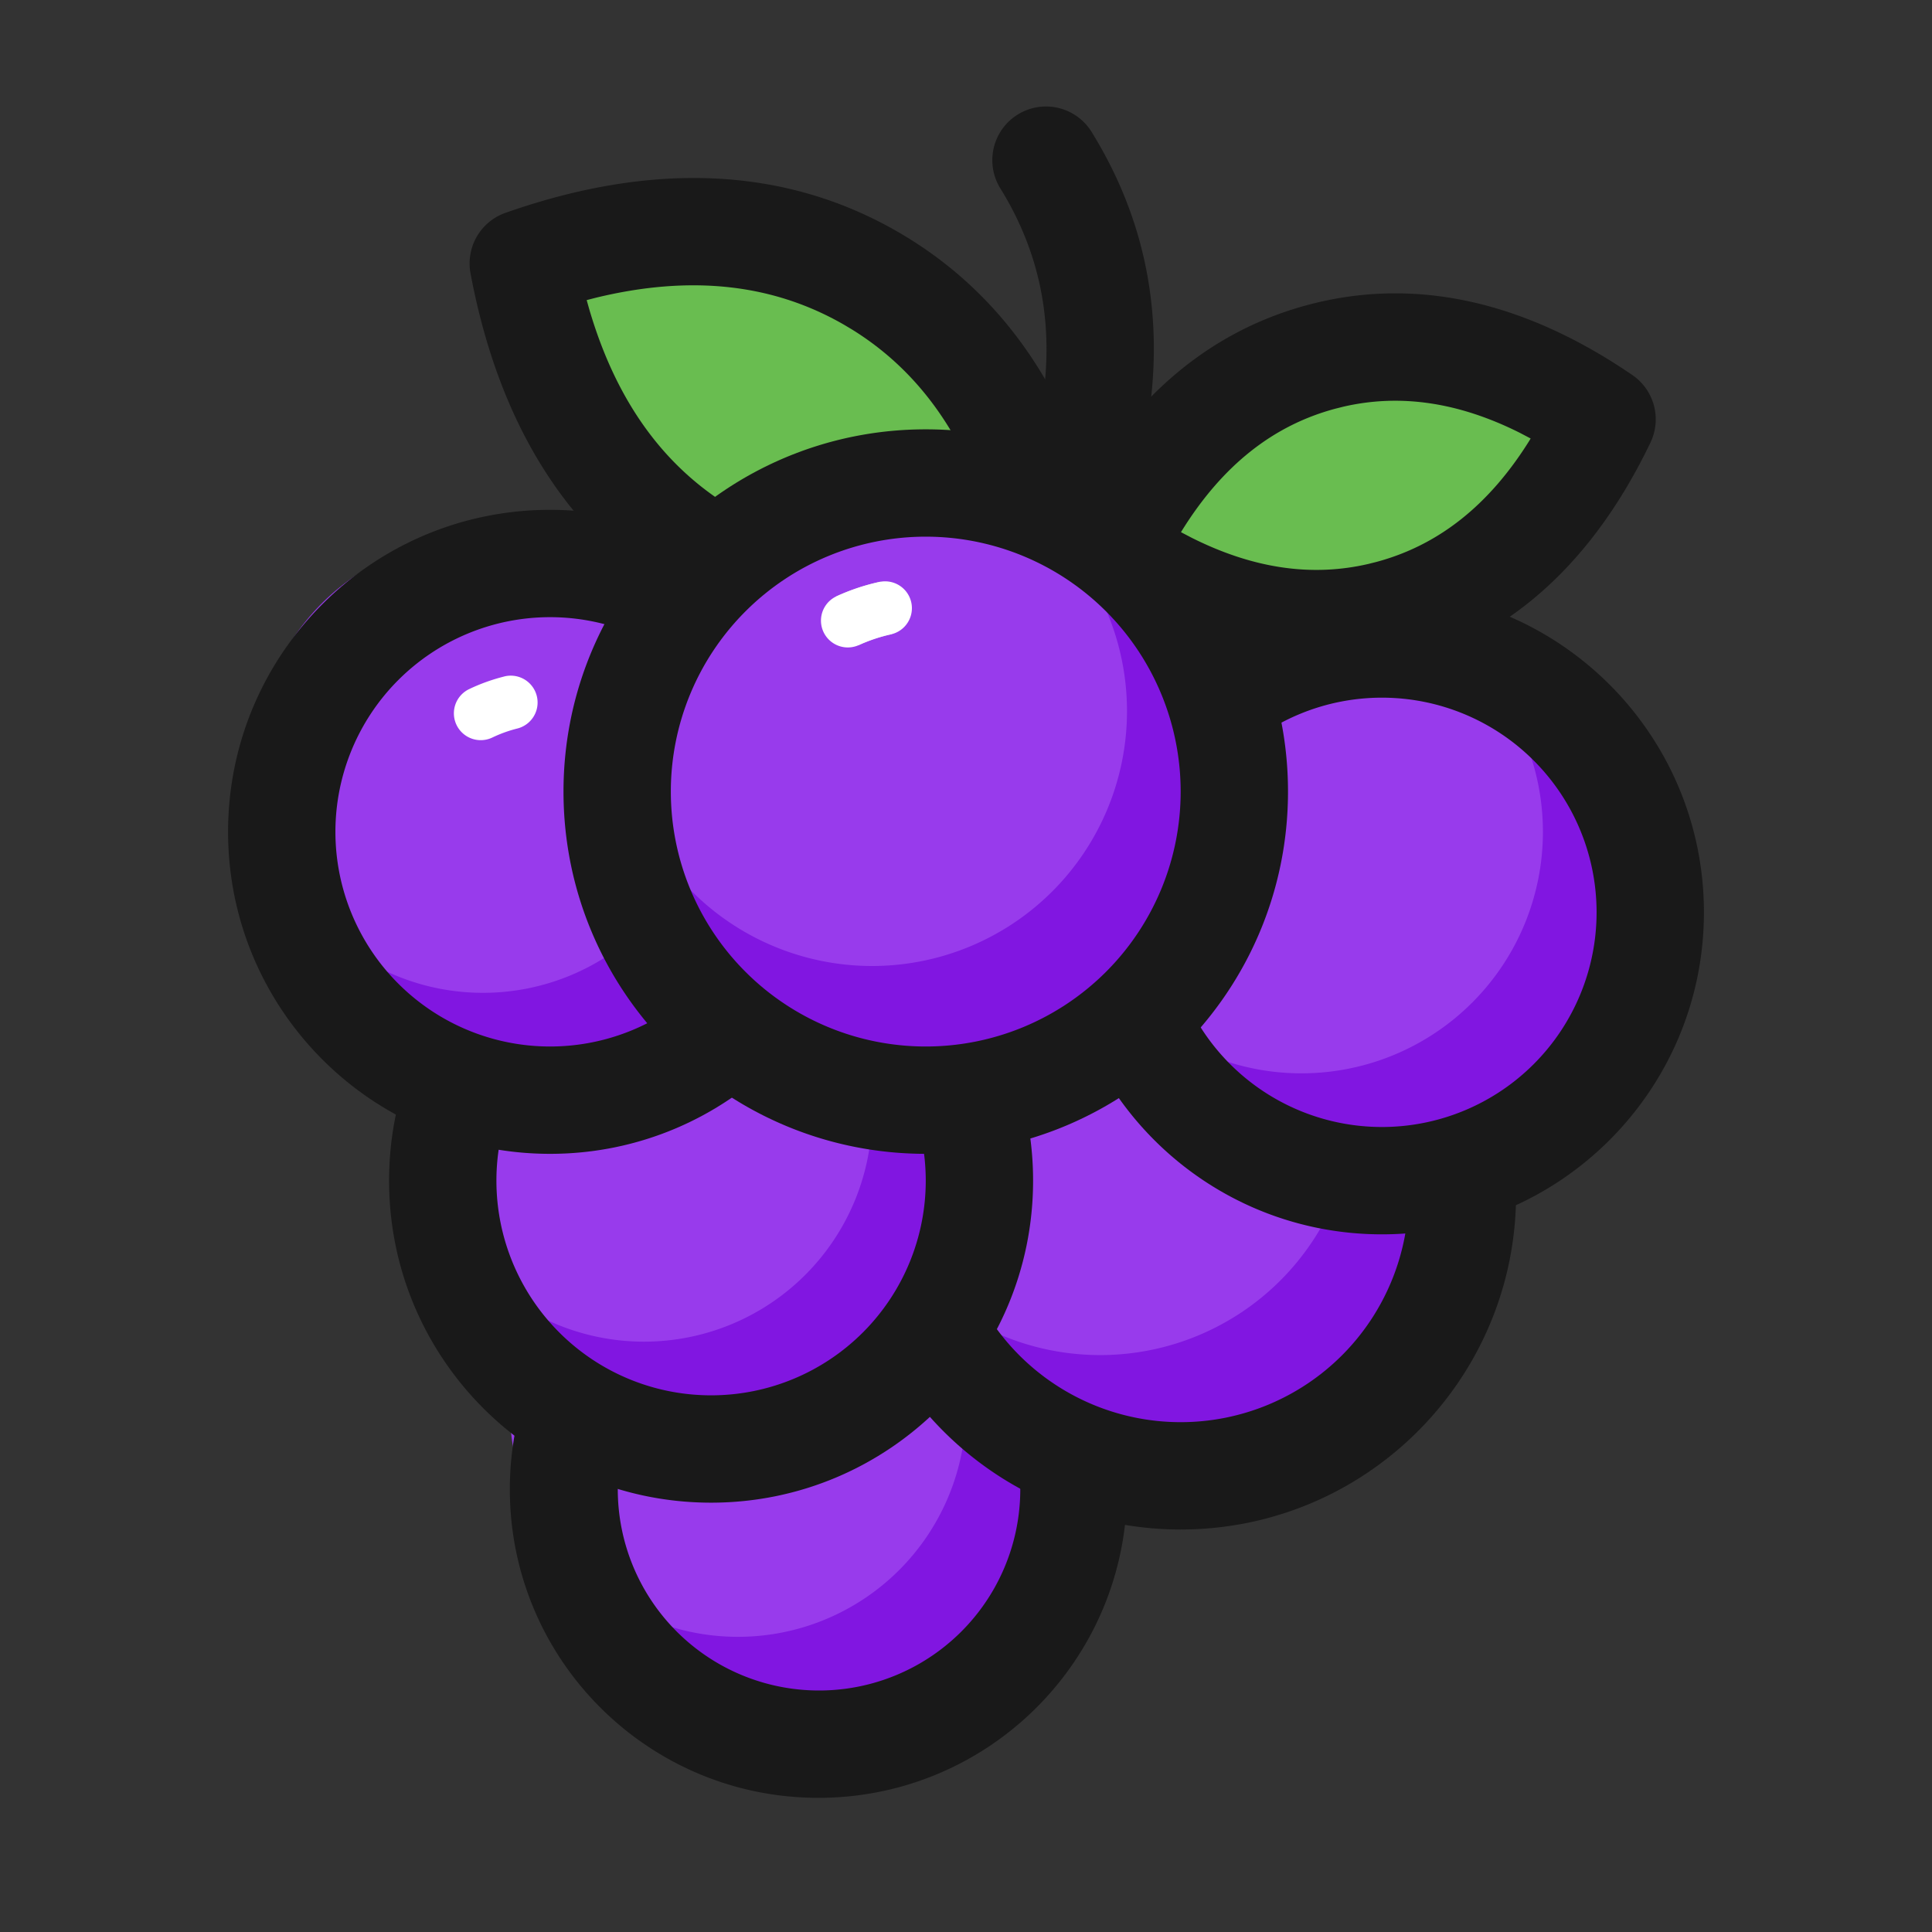 <?xml version="1.0" standalone="no"?><!DOCTYPE svg PUBLIC "-//W3C//DTD SVG 1.1//EN" "http://www.w3.org/Graphics/SVG/1.1/DTD/svg11.dtd"><svg class="icon" width="200px" height="200.00px" viewBox="0 0 1024 1024" version="1.1" xmlns="http://www.w3.org/2000/svg"><rect x="0" y="0" width="1024" height="1024" fill="#333333" stroke="none"/><path d="M433.778 789.333m-135.111 0a135.111 135.111 0 1 0 270.222 0 135.111 135.111 0 1 0-270.222 0Z" fill="#8116E1" /><path d="M391.111 746.667m-120.889 0a120.889 120.889 0 1 0 241.778 0 120.889 120.889 0 1 0-241.778 0Z" fill="#983BEC" /><path d="M433.778 625.778C343.452 625.778 270.222 699.008 270.222 789.333S343.452 952.889 433.778 952.889 597.333 879.659 597.333 789.333 524.103 625.778 433.778 625.778z m0 56.889a106.667 106.667 0 1 1 0 213.333 106.667 106.667 0 0 1 0-213.333z" fill="#191919" /><path d="M625.778 632.889m-149.333 0a149.333 149.333 0 1 0 298.667 0 149.333 149.333 0 1 0-298.667 0Z" fill="#8116E1" /><path d="M583.111 583.111m-135.111 0a135.111 135.111 0 1 0 270.222 0 135.111 135.111 0 1 0-270.222 0Z" fill="#983BEC" /><path d="M625.778 455.111c-98.19 0-177.778 79.588-177.778 177.778S527.588 810.667 625.778 810.667s177.778-79.588 177.778-177.778S723.968 455.111 625.778 455.111z m0 56.889a120.889 120.889 0 1 1 0 241.778 120.889 120.889 0 0 1 0-241.778z" fill="#191919" /><path d="M376.889 625.778m-142.222 0a142.222 142.222 0 1 0 284.444 0 142.222 142.222 0 1 0-284.444 0Z" fill="#8116E1" /><path d="M341.333 590.222m-120.889 0a120.889 120.889 0 1 0 241.778 0 120.889 120.889 0 1 0-241.778 0Z" fill="#983BEC" /><path d="M376.889 455.111c-94.251 0-170.667 76.416-170.667 170.667s76.416 170.667 170.667 170.667 170.667-76.416 170.667-170.667-76.416-170.667-170.667-170.667z m0 56.889a113.778 113.778 0 1 1 0 227.556 113.778 113.778 0 0 1 0-227.556z" fill="#191919" /><path d="M291.556 440.889m-142.222 0a142.222 142.222 0 1 0 284.444 0 142.222 142.222 0 1 0-284.444 0Z" fill="#8116E1" /><path d="M256 405.333m-120.889 0a120.889 120.889 0 1 0 241.778 0 120.889 120.889 0 1 0-241.778 0Z" fill="#983BEC" /><path d="M291.556 270.222c-94.251 0-170.667 76.416-170.667 170.667s76.416 170.667 170.667 170.667 170.667-76.416 170.667-170.667-76.416-170.667-170.667-170.667z m0 56.889a113.778 113.778 0 1 1 0 227.556 113.778 113.778 0 0 1 0-227.556z" fill="#191919" /><path d="M267.25 358.542a14.222 14.222 0 1 1 6.926 27.591c-4.565 1.138-9.003 2.745-13.241 4.779a14.222 14.222 0 0 1-12.274-25.671c5.945-2.844 12.174-5.077 18.588-6.684z" fill="#FFFFFF" /><path d="M732.444 483.556m-142.222 0a142.222 142.222 0 1 0 284.444 0 142.222 142.222 0 1 0-284.444 0Z" fill="#8116E1" /><path d="M689.778 440.889m-128 0a128 128 0 1 0 256 0 128 128 0 1 0-256 0Z" fill="#983BEC" /><path d="M732.444 312.889c-94.251 0-170.667 76.416-170.667 170.667s76.416 170.667 170.667 170.667 170.667-76.416 170.667-170.667-76.416-170.667-170.667-170.667z m0 56.889a113.778 113.778 0 1 1 0 227.556 113.778 113.778 0 0 1 0-227.556zM578.887 70.428a28.444 28.444 0 1 0-48.441 29.81c32.54 52.907 32.54 113.92-1.522 186.311a28.444 28.444 0 0 0 51.484 24.235c41.785-88.804 41.785-169.998-1.522-240.356z" fill="#191919" /><path d="M376.32 295.324c52.153 30.108 113.579 32.74 184.306 7.879-13.838-73.671-46.82-125.568-98.987-155.676-52.139-30.108-113.579-32.74-184.306-7.879 13.838 73.671 46.834 125.582 98.987 155.676z" fill="#69BD50" /><path d="M475.876 122.88c-59.833-34.532-129.849-37.532-207.972-10.069a28.444 28.444 0 0 0-18.517 32.085c15.275 81.38 52.878 140.516 112.711 175.076 59.833 34.532 129.849 37.532 207.957 10.069a28.444 28.444 0 0 0 18.532-32.085c-15.289-81.38-52.878-140.516-112.711-175.076z m-28.444 49.28l4.124 2.46c35.3 21.831 60.018 56.235 74.14 104.462l1.308 4.708-4.736 1.223c-50.716 12.331-94.208 7.339-131.726-14.322l-4.124-2.46c-35.314-21.831-60.018-56.235-74.14-104.462l-1.323-4.708 4.736-1.223c50.716-12.331 94.208-7.339 131.74 14.322z" fill="#191919" /><path d="M736.853 325.319c48.071-12.871 85.476-47.218 112.27-103.054-51.115-34.958-100.693-45.995-148.764-33.124-48.043 12.871-85.461 47.218-112.256 103.054 51.129 34.958 100.708 46.009 148.764 33.138z" fill="#69BD50" /><path d="M693.006 161.664c-56.604 15.175-100.366 55.324-130.546 118.229a28.444 28.444 0 0 0 9.586 35.783c57.6 39.396 115.556 52.295 172.174 37.12 56.619-15.175 100.366-55.324 130.56-118.229a28.444 28.444 0 0 0-9.6-35.783c-57.6-39.396-115.556-52.295-172.174-37.12z m14.734 54.955l4.082-1.024c29.98-6.969 60.985-2.603 93.753 13.824l5.689 2.987-0.569 0.996c-21.589 34.631-48.526 55.694-81.209 64.441l-4.082 1.024c-29.98 6.983-60.985 2.603-93.753-13.824l-5.717-2.987 0.612-0.981c21.575-34.645 48.512-55.708 81.195-64.455z" fill="#191919" /><path d="M490.667 419.556m-163.556 0a163.556 163.556 0 1 0 327.111 0 163.556 163.556 0 1 0-327.111 0Z" fill="#8116E1" /><path d="M462.222 376.889m-135.111 0a135.111 135.111 0 1 0 270.222 0 135.111 135.111 0 1 0-270.222 0Z" fill="#983BEC" /><path d="M490.667 227.556C384.626 227.556 298.667 313.515 298.667 419.556S384.626 611.556 490.667 611.556 682.667 525.596 682.667 419.556 596.708 227.556 490.667 227.556z m0 56.889a135.111 135.111 0 1 1 0 270.222 135.111 135.111 0 0 1 0-270.222z" fill="#191919" /><path d="M469.618 322.233c-7.14 1.536-13.995 3.84-20.48 6.827m17.493-20.736l5.973 27.804c-6.059 1.308-11.918 3.271-17.522 5.831l-11.876-25.842a113.038 113.038 0 0 1 23.41-7.794z" fill="#D8D8D8" /><path d="M466.631 308.338a14.222 14.222 0 0 1 5.973 27.79c-6.059 1.308-11.918 3.271-17.522 5.831a14.222 14.222 0 0 1-11.876-25.842 113.038 113.038 0 0 1 23.41-7.794z" fill="#FFFFFF" /></svg>